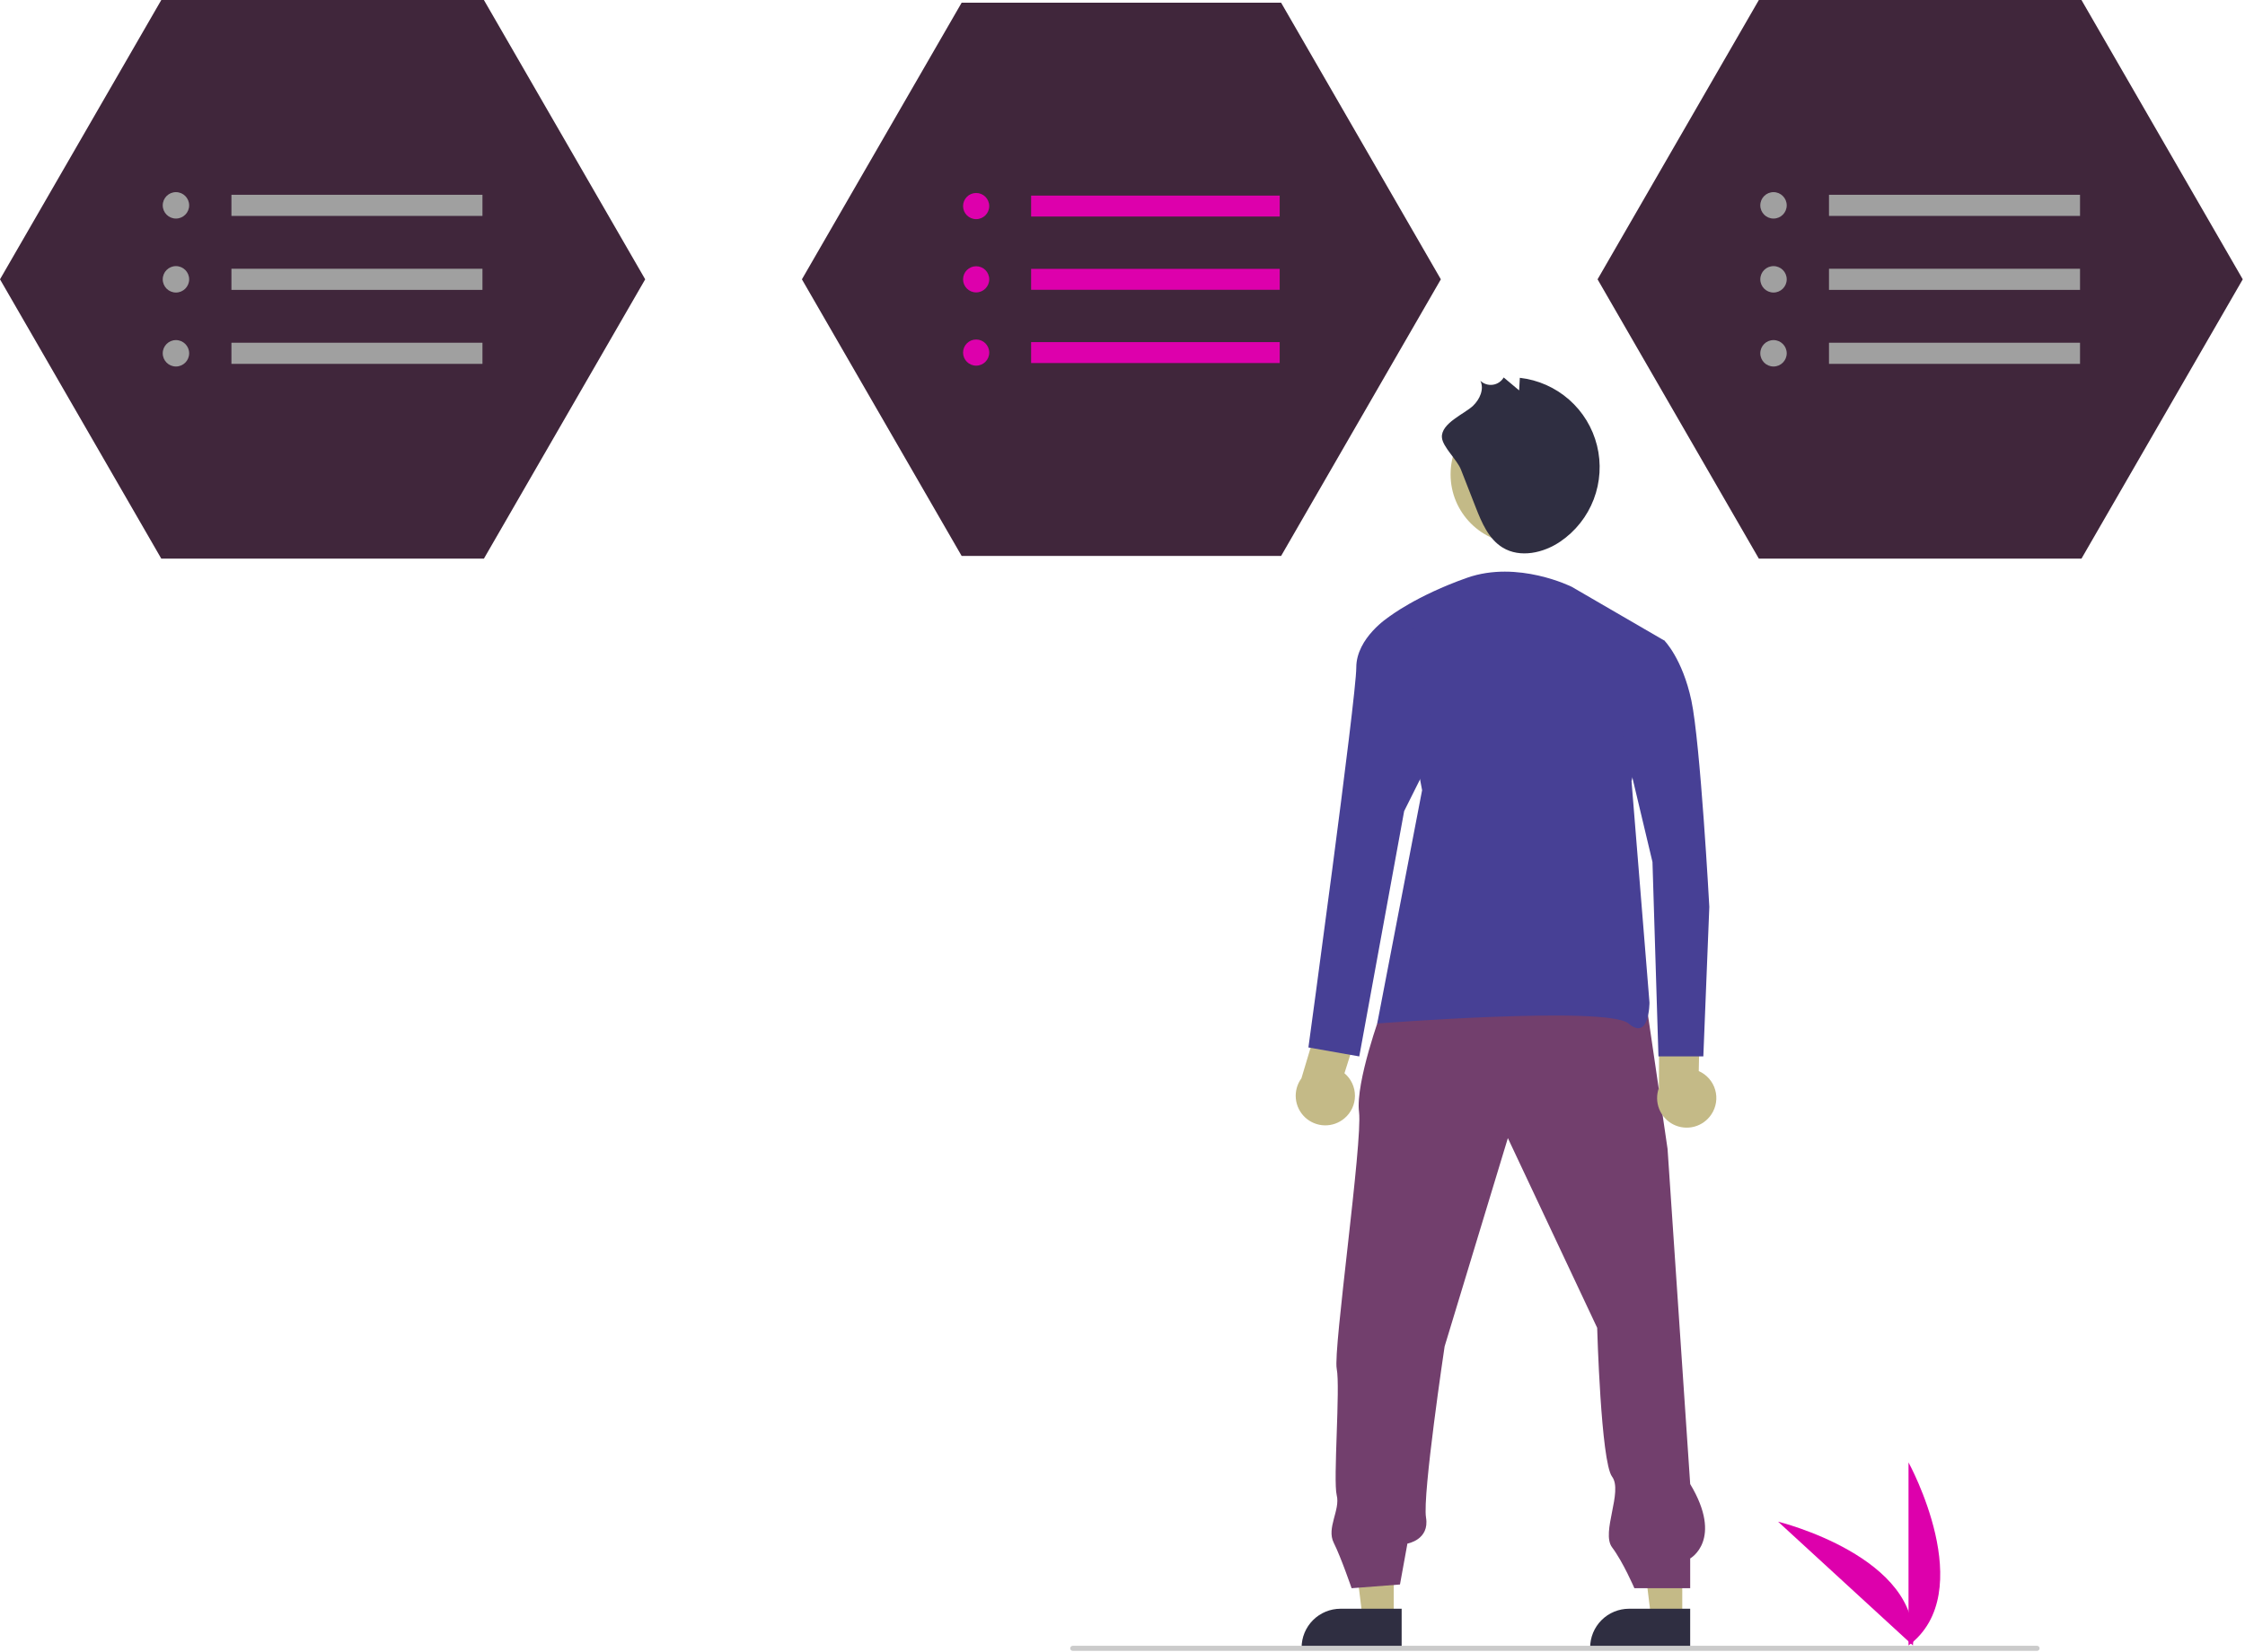 <svg width="887" height="653" viewBox="0 0 887 653" fill="none" xmlns="http://www.w3.org/2000/svg">
<g clip-path="url(#clip0)">
<path d="M754.057 650.253V577.913C754.057 577.913 782.249 629.199 754.057 650.253Z" fill="#DD00AC"/>
<path d="M755.799 650.241L702.509 601.319C702.509 601.319 759.354 615.235 755.799 650.241Z" fill="#DD00AC"/>
<path d="M191.188 0H63.729L0 110.382L63.729 220.765H191.188L254.917 110.382L191.188 0Z" fill="#40263B"/>




<path d="M69.516 86.37C72.399 86.37 74.736 84.033 74.736 81.15C74.736 78.267 72.399 75.93 69.516 75.93C66.633 75.93 64.296 78.267 64.296 81.15C64.296 84.033 66.633 86.37 69.516 86.37Z" fill="#A0A0A0">
    <animate id="os1" attributeName="fill" values="#A0A0A0;#DD00AC;#A0A0A0" begin="0;os2.end" dur="1s" ></animate>
</path>
<path d="M69.516 115.602C72.399 115.602 74.736 113.265 74.736 110.382C74.736 107.499 72.399 105.162 69.516 105.162C66.633 105.162 64.296 107.499 64.296 110.382C64.296 113.265 66.633 115.602 69.516 115.602Z" fill="#A0A0A0">
    <animate id="os1" attributeName="fill" values="#A0A0A0;#DD00AC;#A0A0A0" begin="0;os2.end" dur="1s" ></animate>
</path>
<path d="M69.516 144.835C72.399 144.835 74.736 142.498 74.736 139.615C74.736 136.732 72.399 134.395 69.516 134.395C66.633 134.395 64.296 136.732 64.296 139.615C64.296 142.498 66.633 144.835 69.516 144.835Z" fill="#A0A0A0">
    <animate id="os1" attributeName="fill" values="#A0A0A0;#DD00AC;#A0A0A0" begin="0;os2.end" dur="1s" ></animate>
</path>
<path d="M190.621 76.974H91.44V85.326H190.621V76.974Z" fill="#A0A0A0">
    <animate id="os1" attributeName="fill" values="#A0A0A0;#DD00AC;#A0A0A0" begin="0;os2.end" dur="1s" ></animate>
</path>
<path d="M190.621 106.206H91.44V114.558H190.621V106.206Z" fill="#A0A0A0">
    <animate id="os1" attributeName="fill" values="#A0A0A0;#DD00AC;#A0A0A0" begin="0;os2.end" dur="2s" ></animate>
</path>
<path d="M190.621 135.439H91.44V143.791H190.621V135.439Z" fill="#A0A0A0">
    <animate id="os1" attributeName="fill" values="#A0A0A0;#DD00AC;#A0A0A0" begin="0;os2.end" dur="2s" ></animate>
</path>
<path d="M822.386 0H694.927L631.198 110.382L694.927 220.765H822.386L886.115 110.382L822.386 0Z" fill="#40263B"/>




<path d="M700.714 86.37C703.597 86.37 705.934 84.033 705.934 81.15C705.934 78.267 703.597 75.93 700.714 75.93C697.831 75.93 695.494 78.267 695.494 81.15C695.494 84.033 697.831 86.37 700.714 86.37Z" fill="#A0A0A0">
    <animate id="os2" attributeName="fill" values="#A0A0A0;#DD00AC;#A0A0A0" begin="2;os1.end" dur="2s" ></animate>
</path>
<path d="M700.714 115.602C703.597 115.602 705.934 113.265 705.934 110.382C705.934 107.499 703.597 105.162 700.714 105.162C697.831 105.162 695.494 107.499 695.494 110.382C695.494 113.265 697.831 115.602 700.714 115.602Z" fill="#A0A0A0">
    <animate id="os2" attributeName="fill" values="#A0A0A0;#DD00AC;#A0A0A0" begin="2;os1.end" dur="2s" ></animate>
</path>
<path d="M700.714 144.835C703.597 144.835 705.934 142.498 705.934 139.615C705.934 136.732 703.597 134.395 700.714 134.395C697.831 134.395 695.494 136.732 695.494 139.615C695.494 142.498 697.831 144.835 700.714 144.835Z" fill="#A0A0A0">
    <animate id="os2" attributeName="fill" values="#A0A0A0;#DD00AC;#A0A0A0" begin="2;os1.end" dur="2s" ></animate>
</path>
<path d="M821.819 76.974H722.638V85.326H821.819V76.974Z" fill="#A0A0A0">
    <animate id="os2" attributeName="fill" values="#A0A0A0;#DD00AC;#A0A0A0" begin="2;os1.end" dur="2s" ></animate>
</path>
<path d="M821.819 106.206H722.638V114.558H821.819V106.206Z" fill="#A0A0A0">
    <animate id="os2" attributeName="fill" values="#A0A0A0;#DD00AC;#A0A0A0" begin="2;os1.end" dur="2s" ></animate>
</path>
<path d="M821.819 135.439H722.638V143.791H821.819V135.439Z" fill="#A0A0A0">
    <animate id="os2" attributeName="fill" values="#A0A0A0;#DD00AC;#A0A0A0" begin="2;os1.end" dur="2s" ></animate>
</path>


<path d="M506.167 1.072H379.946L316.836 110.382L379.946 219.693H506.167L569.279 110.382L506.167 1.072Z" fill="#40263B"/>
<path d="M385.677 86.603C388.532 86.603 390.847 84.289 390.847 81.434C390.847 78.579 388.532 76.264 385.677 76.264C382.822 76.264 380.508 78.579 380.508 81.434C380.508 84.289 382.822 86.603 385.677 86.603Z" fill="#DD00AC"/>
<path d="M385.677 115.552C388.532 115.552 390.847 113.237 390.847 110.382C390.847 107.527 388.532 105.213 385.677 105.213C382.822 105.213 380.508 107.527 380.508 110.382C380.508 113.237 382.822 115.552 385.677 115.552Z" fill="#DD00AC"/>
<path d="M385.677 144.5C388.532 144.5 390.847 142.186 390.847 139.331C390.847 136.476 388.532 134.161 385.677 134.161C382.822 134.161 380.508 136.476 380.508 139.331C380.508 142.186 382.822 144.5 385.677 144.5Z" fill="#DD00AC"/>
<path d="M505.607 77.298H407.389V85.569H505.607V77.298Z" fill="#DD00AC"/>
<path d="M505.607 106.247H407.389V114.518H505.607V106.247Z" fill="#DD00AC"/>
<path d="M505.607 135.195H407.389V143.466H505.607V135.195Z" fill="#DD00AC"/>
<path d="M550.665 639.737L538.405 639.736L532.573 592.448L550.667 592.449L550.665 639.737Z" fill="#C4BA87"/>
<path d="M553.792 651.621L514.261 651.619V651.119C514.261 647.039 515.882 643.125 518.768 640.24C521.653 637.354 525.567 635.733 529.647 635.733H529.648L553.792 635.734L553.792 651.621Z" fill="#2F2E41"/>
<path d="M664.665 639.737L652.405 639.736L646.573 592.448L664.667 592.449L664.665 639.737Z" fill="#C4BA87"/>
<path d="M667.791 651.621L628.261 651.619V651.119C628.261 647.039 629.882 643.125 632.768 640.24C635.653 637.354 639.567 635.733 643.647 635.733H643.648L667.792 635.734L667.791 651.621Z" fill="#2F2E41"/>
<path d="M545.778 399.762C545.778 399.762 535.488 427.693 536.958 439.454C538.428 451.215 526.667 533.539 528.137 540.89C529.607 548.24 526.667 584.992 528.137 590.872C529.608 596.753 524.011 603.776 526.952 609.657C529.892 615.537 534.018 627.624 534.018 627.624L553.129 626.154L556.069 609.983C556.069 609.983 564.889 608.513 563.419 599.693C561.949 590.872 570.77 532.069 570.77 532.069L595.761 449.745L631.043 524.719C631.043 524.719 632.513 577.642 636.923 583.522C641.333 589.402 632.513 605.573 636.923 611.453C641.333 617.334 645.744 627.624 645.744 627.624H667.795V615.864C667.795 615.864 681.026 608.513 667.795 586.462L658.855 454.035L650.034 393.762L545.778 399.762Z" fill="#723F6D"/>
<path d="M600.581 214.913C615.745 214.913 628.038 202.62 628.038 187.456C628.038 172.292 615.745 159.998 600.581 159.998C585.416 159.998 573.123 172.292 573.123 187.456C573.123 202.62 585.416 214.913 600.581 214.913Z" fill="#C3BA87"/>
<path d="M577.215 185.562C579.152 190.512 581.09 195.462 583.027 200.412C585.409 206.498 588.137 213.009 593.72 216.405C600.613 220.598 609.819 218.553 616.488 214.011C622.485 209.926 627.089 204.103 629.681 197.324C632.272 190.546 632.728 183.137 630.986 176.092C629.243 169.048 625.387 162.705 619.935 157.916C614.483 153.127 607.696 150.121 600.485 149.302L600.209 154.272L594.11 149.16C593.659 149.934 593.038 150.596 592.295 151.095C591.551 151.595 590.704 151.92 589.817 152.045C588.93 152.171 588.026 152.094 587.173 151.82C586.32 151.546 585.54 151.082 584.892 150.463C586.495 153.785 584.645 157.835 581.975 160.379C578.694 163.505 569.311 167.261 569.701 172.848C569.96 176.576 575.702 181.698 577.215 185.562Z" fill="#2F2E41"/>
<path d="M676.162 440.378C677.108 438.966 677.733 437.364 677.993 435.684C678.253 434.005 678.142 432.289 677.667 430.657C677.192 429.025 676.365 427.517 675.244 426.239C674.123 424.961 672.736 423.945 671.18 423.261L671.728 396.699L655.668 392.429L655.42 429.95C654.445 432.641 654.491 435.595 655.548 438.254C656.606 440.913 658.602 443.092 661.159 444.377C663.716 445.662 666.655 445.965 669.42 445.228C672.185 444.491 674.584 442.766 676.162 440.378V440.378Z" fill="#C4BA87"/>
<path d="M620.977 231.883C620.977 231.883 599.7 221.245 579.604 228.337C559.509 235.43 548.87 243.704 548.87 243.704L561.873 312.265L544.142 404.466C544.142 404.466 635.162 397.374 643.436 404.466C651.711 411.559 651.711 396.192 651.711 396.192L644.618 308.718L657.621 253.161L620.977 231.883Z" fill="#474095"/>
<path d="M531.173 441.951C532.477 440.862 533.527 439.499 534.249 437.96C534.97 436.421 535.345 434.743 535.347 433.043C535.349 431.343 534.979 429.664 534.262 428.123C533.545 426.582 532.499 425.217 531.197 424.124L539.181 398.784L524.966 390.176L514.193 426.119C512.502 428.428 511.716 431.276 511.985 434.125C512.254 436.974 513.558 439.626 515.651 441.577C517.744 443.528 520.48 444.644 523.341 444.713C526.202 444.782 528.988 443.799 531.173 441.951V441.951Z" fill="#C4BA87"/>
<path d="M557.145 243.704H548.87C548.87 243.704 535.867 251.979 535.867 263.799C535.867 275.62 516.954 413.923 516.954 413.923L537.05 417.469L554.781 320.539L567.784 294.533L557.145 243.704Z" fill="#474095"/>
<path d="M635.162 253.161H657.621C657.621 253.161 664.714 260.253 668.26 276.802C671.806 293.351 675.353 358.365 675.353 358.365L672.988 417.469H655.257L652.893 340.634L641.072 290.987L635.162 253.161Z" fill="#474095"/>
<path d="M804.841 652.382H423.841C423.576 652.382 423.321 652.277 423.134 652.09C422.946 651.902 422.841 651.648 422.841 651.382C422.841 651.117 422.946 650.863 423.134 650.675C423.321 650.488 423.576 650.382 423.841 650.382H804.841C805.106 650.382 805.36 650.488 805.548 650.675C805.736 650.863 805.841 651.117 805.841 651.382C805.841 651.648 805.736 651.902 805.548 652.09C805.36 652.277 805.106 652.382 804.841 652.382Z" fill="#CBCBCB"/>
</g>
<defs>
<clipPath id="clip0">
<rect width="886.115" height="652.383" fill="white"/>
</clipPath>
</defs>
</svg>
